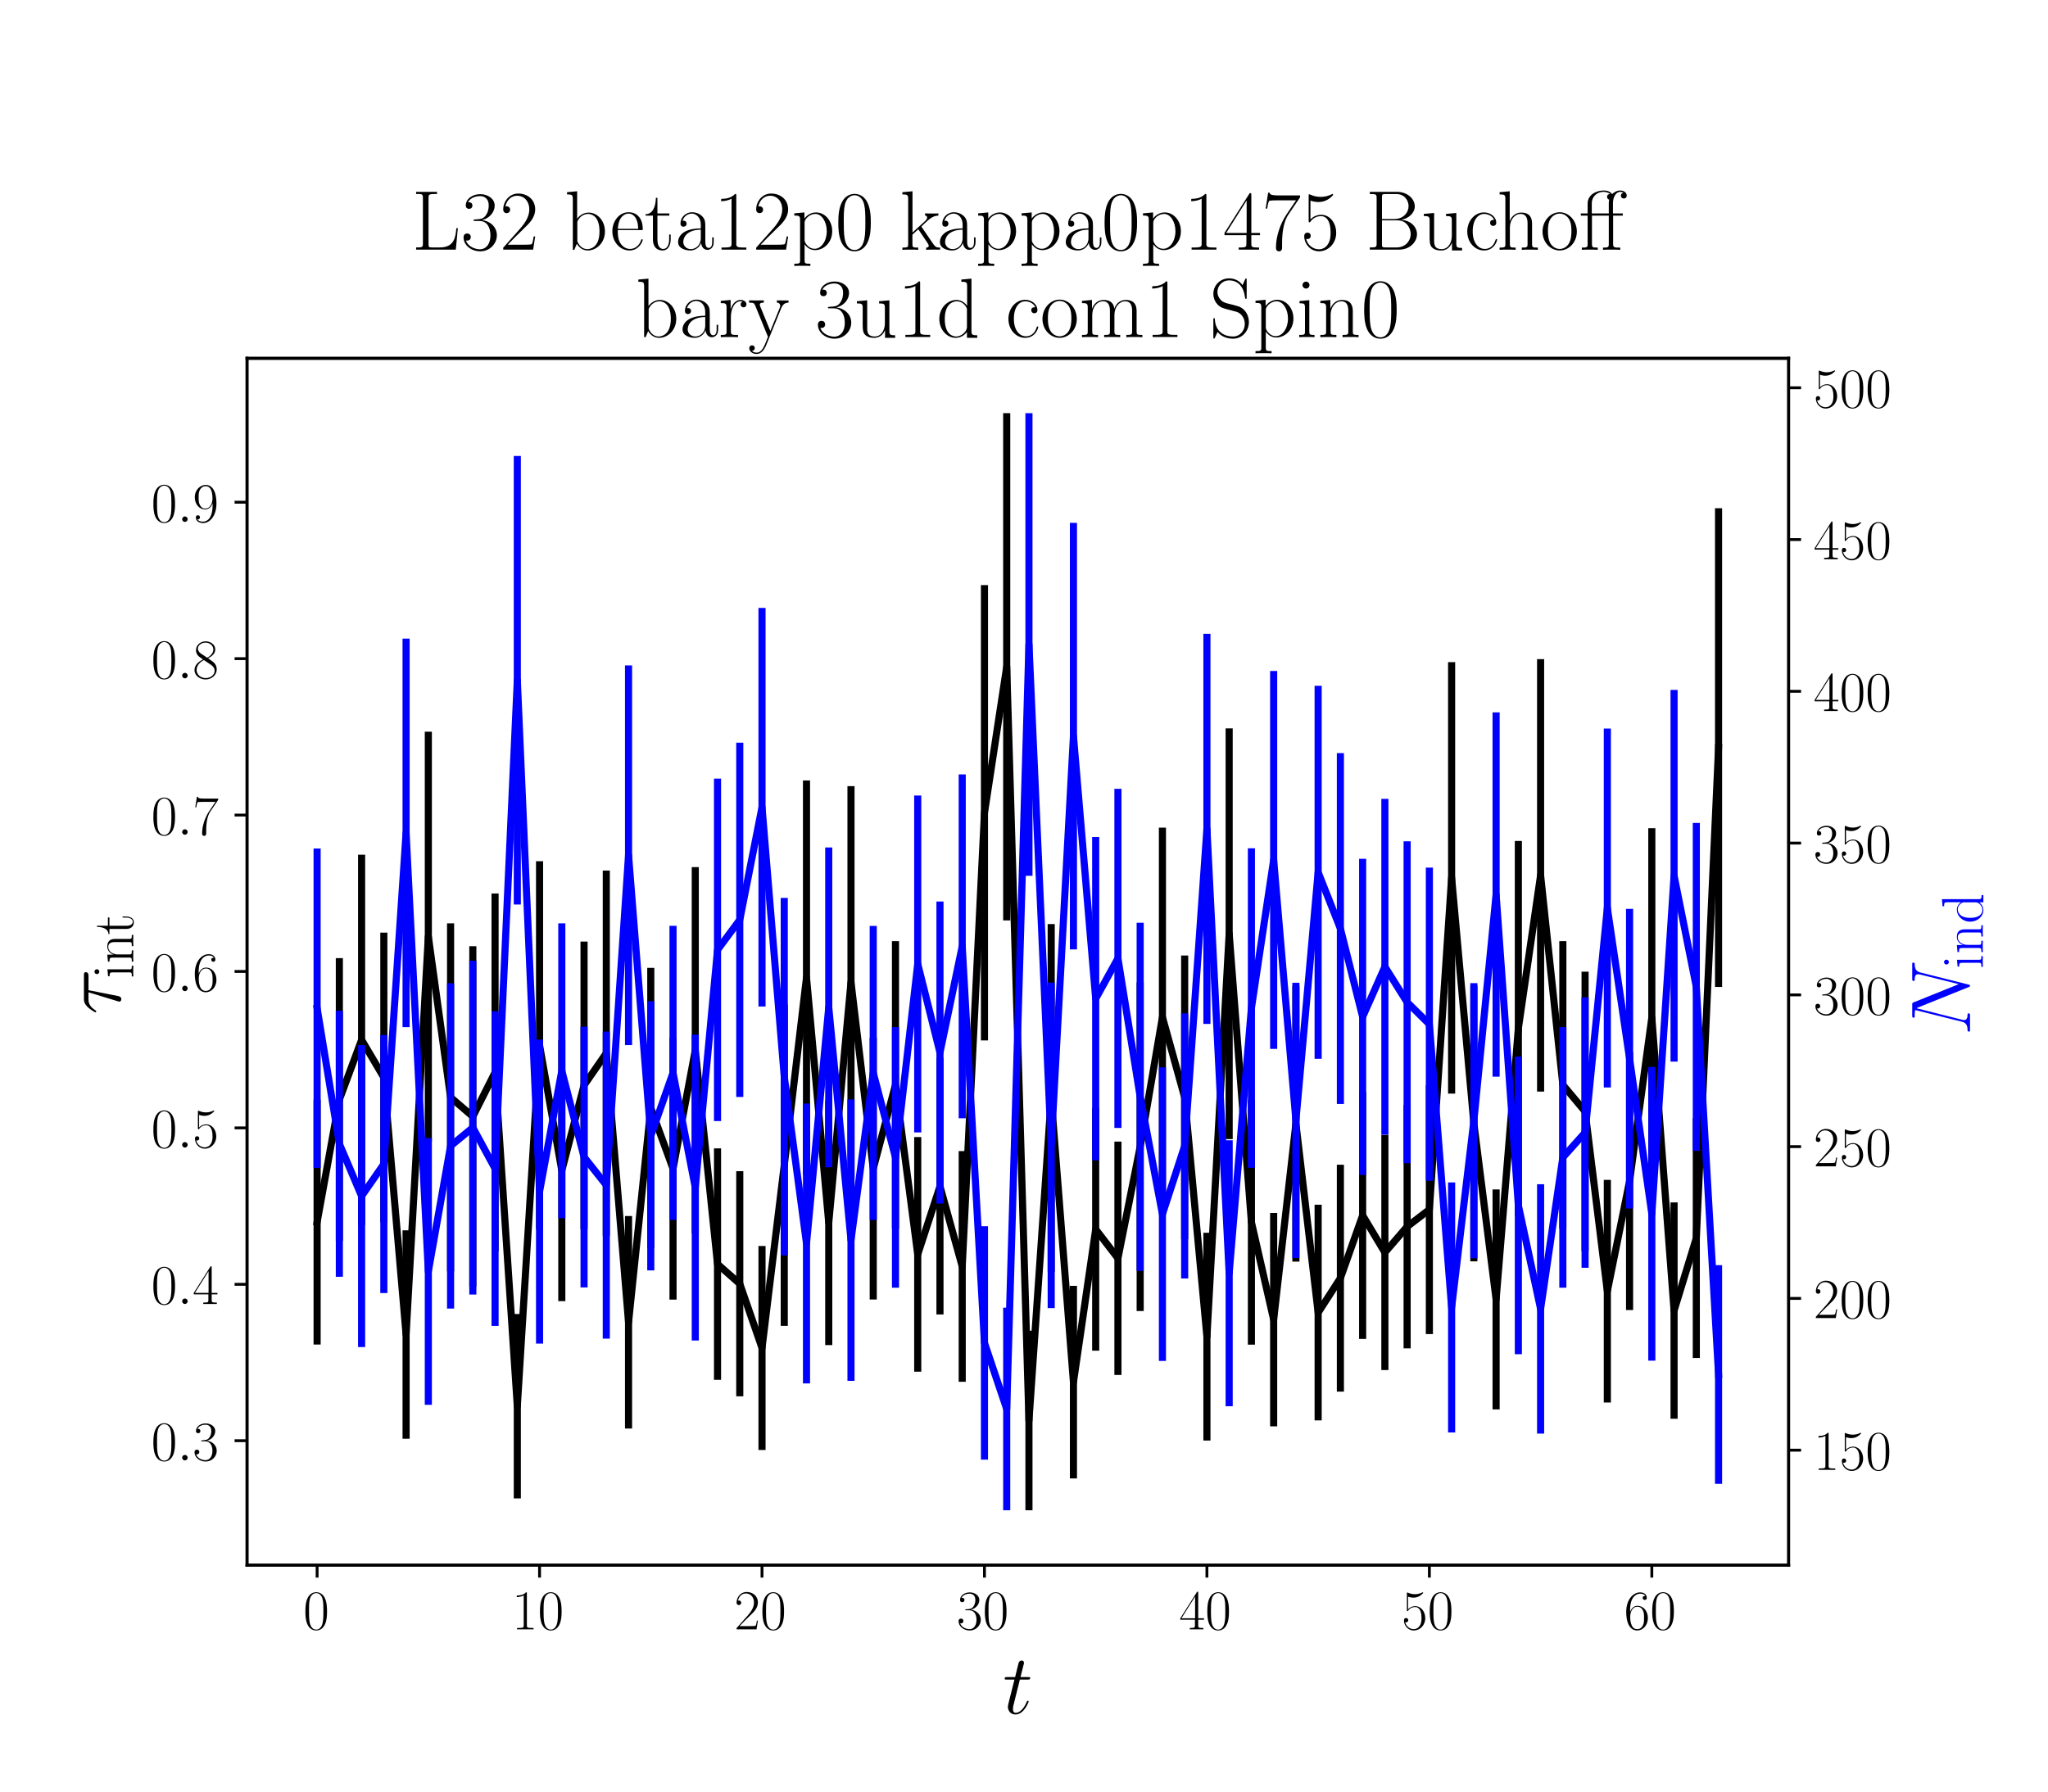 <?xml version="1.0" encoding="utf-8" standalone="no"?>
<!DOCTYPE svg PUBLIC "-//W3C//DTD SVG 1.1//EN"
  "http://www.w3.org/Graphics/SVG/1.1/DTD/svg11.dtd">
<!-- Created with matplotlib (https://matplotlib.org/) -->
<svg height="504pt" version="1.1" viewBox="0 0 576 504" width="576pt" xmlns="http://www.w3.org/2000/svg" xmlns:xlink="http://www.w3.org/1999/xlink">
 <defs>
  <style type="text/css">*{stroke-linecap:butt;stroke-linejoin:round;}</style>
 </defs>
 <g id="figure_1">
  <g id="patch_1">
   <path d="M 0 504 
L 576 504 
L 576 0 
L 0 0 
z
" style="fill:#ffffff;"/>
  </g>
  <g id="axes_1">
   <g id="patch_2">
    <path d="M 69.479 440.296 
L 503.053 440.296 
L 503.053 100.8 
L 69.479 100.8 
z
" style="fill:#ffffff;"/>
   </g>
   <g id="matplotlib.axis_1">
    <g id="xtick_1">
     <g id="line2d_1">
      <defs>
       <path d="M 0 0 
L 0 3.5 
" id="me1f18026e2" style="stroke:#000000;stroke-width:0.8;"/>
      </defs>
      <g>
       <use style="stroke:#000000;stroke-width:0.8;" x="89.187" xlink:href="#me1f18026e2" y="440.296"/>
      </g>
     </g>
     <g id="text_1">
      <!-- $\mathdefault{0}$ -->
      <g transform="translate(85.285 458.365)scale(0.16 -0.16)">
       <defs>
        <path d="M 42 31.641 
C 42 37.75 41.906 48.125 37.703 56.109 
C 34 63.109 28.094 65.594 22.906 65.594 
C 18.094 65.594 12 63.406 8.203 56.203 
C 4.203 48.719 3.797 39.438 3.797 31.641 
C 3.797 25.953 3.906 17.281 7 9.672 
C 11.297 -0.609 19 -2 22.906 -2 
C 27.5 -2 34.5 -0.109 38.594 9.375 
C 41.594 16.281 42 24.359 42 31.641 
z
M 22.906 -0.406 
C 16.5 -0.406 12.703 5.078 11.297 12.688 
C 10.203 18.562 10.203 27.156 10.203 32.75 
C 10.203 40.438 10.203 46.828 11.5 52.922 
C 13.406 61.391 19 64 22.906 64 
C 27 64 32.297 61.297 34.203 53.125 
C 35.5 47.438 35.594 40.734 35.594 32.75 
C 35.594 26.25 35.594 18.266 34.406 12.375 
C 32.297 1.484 26.406 -0.406 22.906 -0.406 
z
" id="CMR17-48"/>
       </defs>
       <use transform="scale(0.996)" xlink:href="#CMR17-48"/>
      </g>
     </g>
    </g>
    <g id="xtick_2">
     <g id="line2d_2">
      <g>
       <use style="stroke:#000000;stroke-width:0.8;" x="151.751" xlink:href="#me1f18026e2" y="440.296"/>
      </g>
     </g>
     <g id="text_2">
      <!-- $\mathdefault{10}$ -->
      <g transform="translate(143.947 458.365)scale(0.16 -0.16)">
       <defs>
        <path d="M 26.594 63.406 
C 26.594 65.5 26.5 65.5 25.094 65.5 
C 21.203 61.188 15.297 59.797 9.703 59.797 
C 9.406 59.797 8.906 59.797 8.797 59.5 
C 8.703 59.297 8.703 59.094 8.703 57 
C 11.797 57 17 57.594 21 59.984 
L 21 7.203 
C 21 3.688 20.797 2.5 12.203 2.5 
L 9.203 2.5 
L 9.203 0 
C 14 0 19 0 23.797 0 
C 28.594 0 33.594 0 38.406 0 
L 38.406 2.5 
L 35.406 2.5 
C 26.797 2.5 26.594 3.594 26.594 7.156 
z
" id="CMR17-49"/>
       </defs>
       <use transform="scale(0.996)" xlink:href="#CMR17-49"/>
       <use transform="translate(45.69 0)scale(0.996)" xlink:href="#CMR17-48"/>
      </g>
     </g>
    </g>
    <g id="xtick_3">
     <g id="line2d_3">
      <g>
       <use style="stroke:#000000;stroke-width:0.8;" x="214.316" xlink:href="#me1f18026e2" y="440.296"/>
      </g>
     </g>
     <g id="text_3">
      <!-- $\mathdefault{20}$ -->
      <g transform="translate(206.512 458.365)scale(0.16 -0.16)">
       <defs>
        <path d="M 41.703 15.453 
L 39.906 15.453 
C 38.906 8.375 38.094 7.172 37.703 6.562 
C 37.203 5.766 30 5.766 28.594 5.766 
L 9.406 5.766 
C 13 9.672 20 16.75 28.5 24.953 
C 34.594 30.734 41.703 37.531 41.703 47.422 
C 41.703 59.219 32.297 66 21.797 66 
C 10.797 66 4.094 56.312 4.094 47.344 
C 4.094 43.438 7 42.938 8.203 42.938 
C 9.203 42.938 12.203 43.547 12.203 47.031 
C 12.203 50.109 9.594 51 8.203 51 
C 7.594 51 7 50.906 6.594 50.703 
C 8.5 59.219 14.297 63.406 20.406 63.406 
C 29.094 63.406 34.797 56.516 34.797 47.422 
C 34.797 38.734 29.703 31.25 24 24.75 
L 4.094 2.281 
L 4.094 0 
L 39.297 0 
z
" id="CMR17-50"/>
       </defs>
       <use transform="scale(0.996)" xlink:href="#CMR17-50"/>
       <use transform="translate(45.69 0)scale(0.996)" xlink:href="#CMR17-48"/>
      </g>
     </g>
    </g>
    <g id="xtick_4">
     <g id="line2d_4">
      <g>
       <use style="stroke:#000000;stroke-width:0.8;" x="276.881" xlink:href="#me1f18026e2" y="440.296"/>
      </g>
     </g>
     <g id="text_4">
      <!-- $\mathdefault{30}$ -->
      <g transform="translate(269.077 458.365)scale(0.16 -0.16)">
       <defs>
        <path d="M 22.094 33.703 
C 31 33.703 34.906 25.969 34.906 17.031 
C 34.906 5 28.5 0.391 22.703 0.391 
C 17.406 0.391 8.797 3.031 6.094 10.828 
C 6.594 10.625 7.094 10.625 7.594 10.625 
C 10 10.625 11.797 12.219 11.797 14.812 
C 11.797 17.703 9.594 19 7.594 19 
C 5.906 19 3.297 18.203 3.297 14.469 
C 3.297 5.234 12.297 -2 22.906 -2 
C 34 -2 42.5 6.719 42.5 16.953 
C 42.5 26.672 34.5 33.703 25 34.797 
C 32.594 36.375 39.906 43.062 39.906 52.016 
C 39.906 59.688 32 65.297 23 65.297 
C 13.906 65.297 5.906 59.828 5.906 52.016 
C 5.906 48.594 8.5 48 9.797 48 
C 11.906 48 13.703 49.297 13.703 51.891 
C 13.703 54.469 11.906 55.766 9.797 55.766 
C 9.406 55.766 8.906 55.766 8.5 55.578 
C 11.406 61.859 19.297 63 22.797 63 
C 26.297 63 32.906 61.328 32.906 51.875 
C 32.906 49.109 32.5 44.188 29.094 39.844 
C 26.094 36 22.703 36 19.406 35.688 
C 18.906 35.688 16.594 35.453 16.203 35.453 
C 15.5 35.359 15.094 35.266 15.094 34.5 
C 15.094 33.797 15.203 33.703 17.203 33.703 
z
" id="CMR17-51"/>
       </defs>
       <use transform="scale(0.996)" xlink:href="#CMR17-51"/>
       <use transform="translate(45.69 0)scale(0.996)" xlink:href="#CMR17-48"/>
      </g>
     </g>
    </g>
    <g id="xtick_5">
     <g id="line2d_5">
      <g>
       <use style="stroke:#000000;stroke-width:0.8;" x="339.446" xlink:href="#me1f18026e2" y="440.296"/>
      </g>
     </g>
     <g id="text_5">
      <!-- $\mathdefault{40}$ -->
      <g transform="translate(331.642 458.365)scale(0.16 -0.16)">
       <defs>
        <path d="M 33.594 64.406 
C 33.594 66.5 33.5 66.5 31.703 66.5 
L 2 19.594 
L 2 17 
L 27.797 17 
L 27.797 7.141 
C 27.797 3.5 27.594 2.5 20.594 2.5 
L 18.703 2.5 
L 18.703 0 
C 21.906 0 27.297 0 30.703 0 
C 34.094 0 39.5 0 42.703 0 
L 42.703 2.5 
L 40.797 2.5 
C 33.797 2.5 33.594 3.5 33.594 7.141 
L 33.594 17 
L 43.797 17 
L 43.797 19.594 
L 33.594 19.594 
z
M 28.094 57.859 
L 28.094 19.594 
L 4 19.594 
z
" id="CMR17-52"/>
       </defs>
       <use transform="scale(0.996)" xlink:href="#CMR17-52"/>
       <use transform="translate(45.69 0)scale(0.996)" xlink:href="#CMR17-48"/>
      </g>
     </g>
    </g>
    <g id="xtick_6">
     <g id="line2d_6">
      <g>
       <use style="stroke:#000000;stroke-width:0.8;" x="402.011" xlink:href="#me1f18026e2" y="440.296"/>
      </g>
     </g>
     <g id="text_6">
      <!-- $\mathdefault{50}$ -->
      <g transform="translate(394.207 458.365)scale(0.16 -0.16)">
       <defs>
        <path d="M 11.406 57.688 
C 12.406 57.281 16.5 56 20.703 56 
C 30 56 35.094 61.109 38 64.062 
C 38 64.953 38 65.5 37.406 65.5 
C 37.297 65.5 37.094 65.5 36.297 65.047 
C 32.797 63.406 28.703 62.078 23.703 62.078 
C 20.703 62.078 16.203 62.484 11.297 64.672 
C 10.203 65.172 10 65.172 9.906 65.172 
C 9.406 65.172 9.297 65.062 9.297 63.078 
L 9.297 34.422 
C 9.297 32.641 9.297 32.141 10.297 32.141 
C 10.797 32.141 11 32.344 11.5 33.031 
C 14.703 37.516 19.094 39.406 24.094 39.406 
C 27.594 39.406 35.094 37.219 35.094 20.141 
C 35.094 16.953 35.094 11.172 32.094 6.578 
C 29.594 2.484 25.703 0.391 21.406 0.391 
C 14.797 0.391 8.094 5 6.297 12.719 
C 6.703 12.609 7.5 12.422 7.906 12.422 
C 9.203 12.422 11.703 13.125 11.703 16.219 
C 11.703 18.906 9.797 20 7.906 20 
C 5.594 20 4.094 18.594 4.094 15.797 
C 4.094 7.094 11 -2 21.594 -2 
C 31.906 -2 41.703 6.875 41.703 19.75 
C 41.703 31.719 33.906 41 24.203 41 
C 19.094 41 14.797 39.109 11.406 35.531 
z
" id="CMR17-53"/>
       </defs>
       <use transform="scale(0.996)" xlink:href="#CMR17-53"/>
       <use transform="translate(45.69 0)scale(0.996)" xlink:href="#CMR17-48"/>
      </g>
     </g>
    </g>
    <g id="xtick_7">
     <g id="line2d_7">
      <g>
       <use style="stroke:#000000;stroke-width:0.8;" x="464.576" xlink:href="#me1f18026e2" y="440.296"/>
      </g>
     </g>
     <g id="text_7">
      <!-- $\mathdefault{60}$ -->
      <g transform="translate(456.772 458.365)scale(0.16 -0.16)">
       <defs>
        <path d="M 10.594 34 
C 10.594 57.656 21.797 63 28.297 63 
C 30.406 63 35.5 62.641 37.5 59 
C 35.906 59 32.906 59 32.906 55.516 
C 32.906 52.828 35.094 51.922 36.5 51.922 
C 37.406 51.922 40.094 52.312 40.094 55.625 
C 40.094 61.781 35.094 65.297 28.203 65.297 
C 16.297 65.297 3.797 52.969 3.797 31 
C 3.797 3.953 15.094 -2 23.094 -2 
C 32.797 -2 42 6.672 42 20.047 
C 42 32.516 33.906 41.594 23.703 41.594 
C 17.594 41.594 13.094 37.609 10.594 30.625 
z
M 23.094 0.391 
C 10.797 0.391 10.797 18.75 10.797 22.438 
C 10.797 29.625 14.203 40 23.5 40 
C 25.203 40 30.094 40 33.406 33.125 
C 35.203 29.219 35.203 25.141 35.203 20.141 
C 35.203 14.75 35.203 10.781 33.094 6.781 
C 30.906 2.672 27.703 0.391 23.094 0.391 
z
" id="CMR17-54"/>
       </defs>
       <use transform="scale(0.996)" xlink:href="#CMR17-54"/>
       <use transform="translate(45.69 0)scale(0.996)" xlink:href="#CMR17-48"/>
      </g>
     </g>
    </g>
    <g id="text_8">
     <!-- $t$ -->
     <g transform="translate(282.039 482.069)scale(0.24 -0.24)">
      <defs>
       <path d="M 20.094 40.094 
L 29.297 40.094 
C 31.203 40.094 32.203 40.094 32.203 41.891 
C 32.203 43 31.594 43 29.594 43 
L 20.797 43 
L 24.5 57.688 
C 24.906 59.078 24.906 59.281 24.906 60 
C 24.906 61.609 23.594 62.5 22.297 62.5 
C 21.5 62.5 19.203 62.203 18.406 58.984 
L 14.5 43 
L 5.094 43 
C 3.094 43 2.203 43 2.203 41.094 
C 2.203 40.094 2.906 40.094 4.797 40.094 
L 13.703 40.094 
L 7.094 13.766 
C 6.297 10.281 6 9.281 6 7.984 
C 6 3.297 9.297 -1 14.906 -1 
C 25 -1 30.406 13.562 30.406 14.25 
C 30.406 14.859 30 15.156 29.406 15.156 
C 29.203 15.156 28.797 15.156 28.594 14.75 
C 28.5 14.656 28.406 14.547 27.703 12.953 
C 25.594 7.984 21 1 15.203 1 
C 12.203 1 12 3.5 12 5.688 
C 12 5.781 12 7.688 12.297 8.875 
z
" id="CMMI12-116"/>
      </defs>
      <use transform="scale(0.996)" xlink:href="#CMMI12-116"/>
     </g>
    </g>
   </g>
   <g id="matplotlib.axis_2">
    <g id="ytick_1">
     <g id="line2d_8">
      <defs>
       <path d="M 0 0 
L -3.5 0 
" id="m2c7790c377" style="stroke:#000000;stroke-width:0.8;"/>
      </defs>
      <g>
       <use style="stroke:#000000;stroke-width:0.8;" x="69.479" xlink:href="#m2c7790c377" y="405.295"/>
      </g>
     </g>
     <g id="text_9">
      <!-- $\mathdefault{0.3}$ -->
      <g transform="translate(42.535 410.83)scale(0.16 -0.16)">
       <defs>
        <path d="M 18.406 4.797 
C 18.406 7.688 16 9.672 13.594 9.672 
C 10.703 9.672 8.703 7.281 8.703 4.891 
C 8.703 2 11.094 0 13.5 0 
C 16.406 0 18.406 2.391 18.406 4.797 
z
" id="CMMI12-58"/>
       </defs>
       <use transform="scale(0.996)" xlink:href="#CMR17-48"/>
       <use transform="translate(45.69 0)scale(0.996)" xlink:href="#CMMI12-58"/>
       <use transform="translate(72.788 0)scale(0.996)" xlink:href="#CMR17-51"/>
      </g>
     </g>
    </g>
    <g id="ytick_2">
     <g id="line2d_9">
      <g>
       <use style="stroke:#000000;stroke-width:0.8;" x="69.479" xlink:href="#m2c7790c377" y="361.294"/>
      </g>
     </g>
     <g id="text_10">
      <!-- $\mathdefault{0.4}$ -->
      <g transform="translate(42.535 366.828)scale(0.16 -0.16)">
       <use transform="scale(0.996)" xlink:href="#CMR17-48"/>
       <use transform="translate(45.69 0)scale(0.996)" xlink:href="#CMMI12-58"/>
       <use transform="translate(72.788 0)scale(0.996)" xlink:href="#CMR17-52"/>
      </g>
     </g>
    </g>
    <g id="ytick_3">
     <g id="line2d_10">
      <g>
       <use style="stroke:#000000;stroke-width:0.8;" x="69.479" xlink:href="#m2c7790c377" y="317.292"/>
      </g>
     </g>
     <g id="text_11">
      <!-- $\mathdefault{0.5}$ -->
      <g transform="translate(42.535 322.827)scale(0.16 -0.16)">
       <use transform="scale(0.996)" xlink:href="#CMR17-48"/>
       <use transform="translate(45.69 0)scale(0.996)" xlink:href="#CMMI12-58"/>
       <use transform="translate(72.788 0)scale(0.996)" xlink:href="#CMR17-53"/>
      </g>
     </g>
    </g>
    <g id="ytick_4">
     <g id="line2d_11">
      <g>
       <use style="stroke:#000000;stroke-width:0.8;" x="69.479" xlink:href="#m2c7790c377" y="273.29"/>
      </g>
     </g>
     <g id="text_12">
      <!-- $\mathdefault{0.6}$ -->
      <g transform="translate(42.535 278.825)scale(0.16 -0.16)">
       <use transform="scale(0.996)" xlink:href="#CMR17-48"/>
       <use transform="translate(45.69 0)scale(0.996)" xlink:href="#CMMI12-58"/>
       <use transform="translate(72.788 0)scale(0.996)" xlink:href="#CMR17-54"/>
      </g>
     </g>
    </g>
    <g id="ytick_5">
     <g id="line2d_12">
      <g>
       <use style="stroke:#000000;stroke-width:0.8;" x="69.479" xlink:href="#m2c7790c377" y="229.288"/>
      </g>
     </g>
     <g id="text_13">
      <!-- $\mathdefault{0.7}$ -->
      <g transform="translate(42.535 234.823)scale(0.16 -0.16)">
       <defs>
        <path d="M 45.094 61.578 
L 45.094 63.766 
L 21.594 63.766 
C 9.906 63.766 9.703 65.078 9.297 67 
L 7.5 67 
L 4.594 48.344 
L 6.406 48.344 
C 6.703 50.234 7.406 55.312 8.594 57.203 
C 9.203 58 16.594 58 18.297 58 
L 40.297 58 
L 29.203 41.578 
C 21.797 30.531 16.703 15.609 16.703 2.578 
C 16.703 1.391 16.703 -2 20.297 -2 
C 23.906 -2 23.906 1.391 23.906 2.672 
L 23.906 7.266 
C 23.906 23.562 26.703 34.312 31.297 41.188 
z
" id="CMR17-55"/>
       </defs>
       <use transform="scale(0.996)" xlink:href="#CMR17-48"/>
       <use transform="translate(45.69 0)scale(0.996)" xlink:href="#CMMI12-58"/>
       <use transform="translate(72.788 0)scale(0.996)" xlink:href="#CMR17-55"/>
      </g>
     </g>
    </g>
    <g id="ytick_6">
     <g id="line2d_13">
      <g>
       <use style="stroke:#000000;stroke-width:0.8;" x="69.479" xlink:href="#m2c7790c377" y="185.286"/>
      </g>
     </g>
     <g id="text_14">
      <!-- $\mathdefault{0.8}$ -->
      <g transform="translate(42.535 190.821)scale(0.16 -0.16)">
       <defs>
        <path d="M 27.203 35.375 
C 33.5 38.547 39.906 43.328 39.906 50.984 
C 39.906 60.016 31.094 65.297 23 65.297 
C 13.906 65.297 5.906 58.734 5.906 49.688 
C 5.906 47.203 6.5 42.922 10.406 39.141 
C 11.406 38.156 15.594 35.172 18.297 33.281 
C 13.797 30.984 3.297 25.531 3.297 14.594 
C 3.297 4.359 13.094 -2 22.797 -2 
C 33.5 -2 42.5 5.656 42.5 15.781 
C 42.5 24.844 36.406 29.016 32.406 31.703 
z
M 14.094 44.094 
C 13.297 44.594 9.297 47.672 9.297 52.359 
C 9.297 58.422 15.594 63 22.797 63 
C 30.703 63 36.5 57.438 36.5 50.969 
C 36.5 41.703 26.094 36.422 25.594 36.422 
C 25.5 36.422 25.406 36.422 24.594 37.031 
z
M 32.5 23.734 
C 34 22.641 38.797 19.375 38.797 13.297 
C 38.797 5.953 31.406 0.391 23 0.391 
C 13.906 0.391 7 6.844 7 14.688 
C 7 22.547 13.094 29.094 20 32.188 
z
" id="CMR17-56"/>
       </defs>
       <use transform="scale(0.996)" xlink:href="#CMR17-48"/>
       <use transform="translate(45.69 0)scale(0.996)" xlink:href="#CMMI12-58"/>
       <use transform="translate(72.788 0)scale(0.996)" xlink:href="#CMR17-56"/>
      </g>
     </g>
    </g>
    <g id="ytick_7">
     <g id="line2d_14">
      <g>
       <use style="stroke:#000000;stroke-width:0.8;" x="69.479" xlink:href="#m2c7790c377" y="141.284"/>
      </g>
     </g>
     <g id="text_15">
      <!-- $\mathdefault{0.9}$ -->
      <g transform="translate(42.535 146.819)scale(0.16 -0.16)">
       <defs>
        <path d="M 35.203 29.125 
C 35.203 7.25 26.094 0.484 18.594 0.484 
C 16.297 0.484 10.703 0.484 8.406 4.594 
C 11 4.188 12.906 5.578 12.906 8.094 
C 12.906 10.812 10.703 11.703 9.297 11.703 
C 8.406 11.703 5.703 11.297 5.703 7.906 
C 5.703 1.109 11.594 -2 18.797 -2 
C 30.297 -2 42 10.531 42 32.391 
C 42 59.641 30.797 65.297 23.203 65.297 
C 13.297 65.297 3.797 56.688 3.797 43.406 
C 3.797 31.109 11.906 22 22.094 22 
C 30.5 22 34.203 29.734 35.203 33 
z
M 22.297 23.594 
C 19.594 23.594 15.797 24.094 12.703 30.031 
C 10.594 33.891 10.594 38.453 10.594 43.297 
C 10.594 49.156 10.594 53.203 13.406 57.562 
C 14.797 59.641 17.406 63 23.203 63 
C 35 63 35 45.078 35 41.125 
C 35 34.094 31.797 23.594 22.297 23.594 
z
" id="CMR17-57"/>
       </defs>
       <use transform="scale(0.996)" xlink:href="#CMR17-48"/>
       <use transform="translate(45.69 0)scale(0.996)" xlink:href="#CMMI12-58"/>
       <use transform="translate(72.788 0)scale(0.996)" xlink:href="#CMR17-57"/>
      </g>
     </g>
    </g>
    <g id="text_16">
     <!-- $\tau_{\rm int}$ -->
     <g transform="translate(33.884 285.419)rotate(-90)scale(0.24 -0.24)">
      <defs>
       <path d="M 28.703 37.625 
L 45.297 37.625 
C 46.594 37.625 49.906 37.625 49.906 40.812 
C 49.906 43 48 43 46.203 43 
L 18.703 43 
C 16.406 43 13 43 8.406 38.125 
C 5.797 35.234 2.594 29.953 2.594 29.359 
C 2.594 28.766 3.094 28.562 3.703 28.562 
C 4.406 28.562 4.5 28.859 5 29.453 
C 10.203 37.625 15.406 37.625 17.906 37.625 
L 26.203 37.625 
L 15.797 3.484 
C 15.297 1.984 15.297 1.781 15.297 1.484 
C 15.297 0.391 16 -1 18 -1 
C 21.094 -1 21.594 1.688 21.906 3.172 
z
" id="CMMI12-28"/>
       <path d="M 15.5 61.078 
C 15.5 63.266 13.703 65.156 11.406 65.156 
C 9.203 65.156 7.297 63.375 7.297 61.078 
C 7.297 58.891 9.094 57 11.406 57 
C 13.594 57 15.5 58.797 15.5 61.078 
z
M 3.797 42.281 
L 3.797 39.703 
C 9.406 39.703 10.203 39.094 10.203 34.328 
L 10.203 6.672 
C 10.203 2.875 9.797 2.391 3.406 2.391 
L 3.406 -0.203 
C 5.797 0 10.094 0 12.594 0 
C 15 0 19.094 0 21.406 -0.203 
L 21.406 2.391 
C 15.5 2.391 15.297 2.984 15.297 6.562 
L 15.297 43.375 
z
" id="CMR17-105"/>
       <path d="M 41.5 30.203 
C 41.5 35.297 40.5 43.594 28.703 43.594 
C 20.797 43.594 16.703 37.5 15.203 33.5 
L 15.094 33.5 
L 15.094 43.594 
L 3.297 42.5 
L 3.297 39.906 
C 9.203 39.906 10.094 39.297 10.094 34.5 
L 10.094 6.688 
C 10.094 2.875 9.703 2.391 3.297 2.391 
L 3.297 -0.203 
C 5.703 0 10.094 0 12.703 0 
C 15.297 0 19.797 0 22.203 -0.203 
L 22.203 2.391 
C 15.797 2.391 15.406 2.781 15.406 6.688 
L 15.406 25.906 
C 15.406 35.109 21 42 28 42 
C 35.406 42 36.203 35.406 36.203 30.594 
L 36.203 6.688 
C 36.203 2.875 35.797 2.391 29.406 2.391 
L 29.406 -0.203 
C 31.797 0 36.203 0 38.797 0 
C 41.406 0 45.906 0 48.297 -0.203 
L 48.297 2.391 
C 41.906 2.391 41.5 2.781 41.5 6.688 
z
" id="CMR17-110"/>
       <path d="M 15.094 40 
L 29.094 40 
L 29.094 42.578 
L 15.094 42.578 
L 15.094 61 
L 13.297 61 
C 13.094 50.703 9.594 41.688 1.094 41.688 
L 1.094 40 
L 9.797 40 
L 9.797 12.047 
C 9.797 10.156 9.797 -1 21.406 -1 
C 27.297 -1 30.703 4.781 30.703 12.141 
L 30.703 17.812 
L 28.906 17.812 
L 28.906 12.234 
C 28.906 5.375 26.203 0.797 22 0.797 
C 19.094 0.797 15.094 2.781 15.094 11.844 
z
" id="CMR17-116"/>
      </defs>
      <use transform="scale(0.996)" xlink:href="#CMMI12-28"/>
      <use transform="translate(42.364 -14.944)scale(0.697)" xlink:href="#CMR17-105"/>
      <use transform="translate(59.773 -14.944)scale(0.697)" xlink:href="#CMR17-110"/>
      <use transform="translate(93.578 -14.944)scale(0.697)" xlink:href="#CMR17-116"/>
     </g>
    </g>
   </g>
   <g id="LineCollection_1">
    <path clip-path="url(#p7c126fccd8)" d="M 89.187 378.238 
L 89.187 309.334 
" style="fill:none;stroke:#000000;stroke-width:2;"/>
    <path clip-path="url(#p7c126fccd8)" d="M 95.443 349.148 
L 95.443 269.537 
" style="fill:none;stroke:#000000;stroke-width:2;"/>
    <path clip-path="url(#p7c126fccd8)" d="M 101.7 344.624 
L 101.7 240.447 
" style="fill:none;stroke:#000000;stroke-width:2;"/>
    <path clip-path="url(#p7c126fccd8)" d="M 107.956 343.863 
L 107.956 262.37 
" style="fill:none;stroke:#000000;stroke-width:2;"/>
    <path clip-path="url(#p7c126fccd8)" d="M 114.213 404.739 
L 114.213 346.103 
" style="fill:none;stroke:#000000;stroke-width:2;"/>
    <path clip-path="url(#p7c126fccd8)" d="M 120.469 321.075 
L 120.469 205.836 
" style="fill:none;stroke:#000000;stroke-width:2;"/>
    <path clip-path="url(#p7c126fccd8)" d="M 126.725 357.656 
L 126.725 259.756 
" style="fill:none;stroke:#000000;stroke-width:2;"/>
    <path clip-path="url(#p7c126fccd8)" d="M 132.982 361.978 
L 132.982 266.184 
" style="fill:none;stroke:#000000;stroke-width:2;"/>
    <path clip-path="url(#p7c126fccd8)" d="M 139.238 351.997 
L 139.238 251.357 
" style="fill:none;stroke:#000000;stroke-width:2;"/>
    <path clip-path="url(#p7c126fccd8)" d="M 145.495 421.527 
L 145.495 369.646 
" style="fill:none;stroke:#000000;stroke-width:2;"/>
    <path clip-path="url(#p7c126fccd8)" d="M 151.751 345.863 
L 151.751 242.278 
" style="fill:none;stroke:#000000;stroke-width:2;"/>
    <path clip-path="url(#p7c126fccd8)" d="M 158.008 366.023 
L 158.008 292.551 
" style="fill:none;stroke:#000000;stroke-width:2;"/>
    <path clip-path="url(#p7c126fccd8)" d="M 164.264 345.716 
L 164.264 264.88 
" style="fill:none;stroke:#000000;stroke-width:2;"/>
    <path clip-path="url(#p7c126fccd8)" d="M 170.521 347.638 
L 170.521 244.902 
" style="fill:none;stroke:#000000;stroke-width:2;"/>
    <path clip-path="url(#p7c126fccd8)" d="M 176.777 401.857 
L 176.777 342.08 
" style="fill:none;stroke:#000000;stroke-width:2;"/>
    <path clip-path="url(#p7c126fccd8)" d="M 183.034 351.158 
L 183.034 272.268 
" style="fill:none;stroke:#000000;stroke-width:2;"/>
    <path clip-path="url(#p7c126fccd8)" d="M 189.29 365.593 
L 189.29 291.962 
" style="fill:none;stroke:#000000;stroke-width:2;"/>
    <path clip-path="url(#p7c126fccd8)" d="M 195.547 346.983 
L 195.547 243.934 
" style="fill:none;stroke:#000000;stroke-width:2;"/>
    <path clip-path="url(#p7c126fccd8)" d="M 201.803 388.167 
L 201.803 323.053 
" style="fill:none;stroke:#000000;stroke-width:2;"/>
    <path clip-path="url(#p7c126fccd8)" d="M 208.06 392.8 
L 208.06 329.478 
" style="fill:none;stroke:#000000;stroke-width:2;"/>
    <path clip-path="url(#p7c126fccd8)" d="M 214.316 407.895 
L 214.316 350.513 
" style="fill:none;stroke:#000000;stroke-width:2;"/>
    <path clip-path="url(#p7c126fccd8)" d="M 220.573 372.988 
L 220.573 282.616 
" style="fill:none;stroke:#000000;stroke-width:2;"/>
    <path clip-path="url(#p7c126fccd8)" d="M 226.829 330.44 
L 226.829 219.557 
" style="fill:none;stroke:#000000;stroke-width:2;"/>
    <path clip-path="url(#p7c126fccd8)" d="M 233.086 378.396 
L 233.086 309.552 
" style="fill:none;stroke:#000000;stroke-width:2;"/>
    <path clip-path="url(#p7c126fccd8)" d="M 239.342 331.522 
L 239.342 221.146 
" style="fill:none;stroke:#000000;stroke-width:2;"/>
    <path clip-path="url(#p7c126fccd8)" d="M 245.599 365.575 
L 245.599 291.938 
" style="fill:none;stroke:#000000;stroke-width:2;"/>
    <path clip-path="url(#p7c126fccd8)" d="M 251.855 345.629 
L 251.855 264.762 
" style="fill:none;stroke:#000000;stroke-width:2;"/>
    <path clip-path="url(#p7c126fccd8)" d="M 258.112 385.875 
L 258.112 319.879 
" style="fill:none;stroke:#000000;stroke-width:2;"/>
    <path clip-path="url(#p7c126fccd8)" d="M 264.368 369.774 
L 264.368 297.693 
" style="fill:none;stroke:#000000;stroke-width:2;"/>
    <path clip-path="url(#p7c126fccd8)" d="M 270.625 388.722 
L 270.625 323.822 
" style="fill:none;stroke:#000000;stroke-width:2;"/>
    <path clip-path="url(#p7c126fccd8)" d="M 276.881 292.691 
L 276.881 164.603 
" style="fill:none;stroke:#000000;stroke-width:2;"/>
    <path clip-path="url(#p7c126fccd8)" d="M 283.138 258.923 
L 283.138 116.232 
" style="fill:none;stroke:#000000;stroke-width:2;"/>
    <path clip-path="url(#p7c126fccd8)" d="M 289.394 424.864 
L 289.394 374.349 
" style="fill:none;stroke:#000000;stroke-width:2;"/>
    <path clip-path="url(#p7c126fccd8)" d="M 295.651 357.791 
L 295.651 259.956 
" style="fill:none;stroke:#000000;stroke-width:2;"/>
    <path clip-path="url(#p7c126fccd8)" d="M 301.907 415.899 
L 301.907 361.732 
" style="fill:none;stroke:#000000;stroke-width:2;"/>
    <path clip-path="url(#p7c126fccd8)" d="M 308.163 379.954 
L 308.163 311.7 
" style="fill:none;stroke:#000000;stroke-width:2;"/>
    <path clip-path="url(#p7c126fccd8)" d="M 314.42 386.795 
L 314.42 321.153 
" style="fill:none;stroke:#000000;stroke-width:2;"/>
    <path clip-path="url(#p7c126fccd8)" d="M 320.676 368.807 
L 320.676 276.366 
" style="fill:none;stroke:#000000;stroke-width:2;"/>
    <path clip-path="url(#p7c126fccd8)" d="M 326.933 339.46 
L 326.933 232.826 
" style="fill:none;stroke:#000000;stroke-width:2;"/>
    <path clip-path="url(#p7c126fccd8)" d="M 333.189 348.609 
L 333.189 268.806 
" style="fill:none;stroke:#000000;stroke-width:2;"/>
    <path clip-path="url(#p7c126fccd8)" d="M 339.446 405.241 
L 339.446 346.804 
" style="fill:none;stroke:#000000;stroke-width:2;"/>
    <path clip-path="url(#p7c126fccd8)" d="M 345.702 320.435 
L 345.702 204.901 
" style="fill:none;stroke:#000000;stroke-width:2;"/>
    <path clip-path="url(#p7c126fccd8)" d="M 351.959 378.27 
L 351.959 309.379 
" style="fill:none;stroke:#000000;stroke-width:2;"/>
    <path clip-path="url(#p7c126fccd8)" d="M 358.215 401.242 
L 358.215 341.222 
" style="fill:none;stroke:#000000;stroke-width:2;"/>
    <path clip-path="url(#p7c126fccd8)" d="M 364.472 354.905 
L 364.472 277.366 
" style="fill:none;stroke:#000000;stroke-width:2;"/>
    <path clip-path="url(#p7c126fccd8)" d="M 370.728 399.58 
L 370.728 338.906 
" style="fill:none;stroke:#000000;stroke-width:2;"/>
    <path clip-path="url(#p7c126fccd8)" d="M 376.985 391.485 
L 376.985 327.652 
" style="fill:none;stroke:#000000;stroke-width:2;"/>
    <path clip-path="url(#p7c126fccd8)" d="M 383.241 376.654 
L 383.241 307.152 
" style="fill:none;stroke:#000000;stroke-width:2;"/>
    <path clip-path="url(#p7c126fccd8)" d="M 389.498 385.416 
L 389.498 319.244 
" style="fill:none;stroke:#000000;stroke-width:2;"/>
    <path clip-path="url(#p7c126fccd8)" d="M 395.754 379.32 
L 395.754 310.825 
" style="fill:none;stroke:#000000;stroke-width:2;"/>
    <path clip-path="url(#p7c126fccd8)" d="M 402.011 375.284 
L 402.011 305.266 
" style="fill:none;stroke:#000000;stroke-width:2;"/>
    <path clip-path="url(#p7c126fccd8)" d="M 408.267 307.65 
L 408.267 186.269 
" style="fill:none;stroke:#000000;stroke-width:2;"/>
    <path clip-path="url(#p7c126fccd8)" d="M 414.524 354.836 
L 414.524 277.272 
" style="fill:none;stroke:#000000;stroke-width:2;"/>
    <path clip-path="url(#p7c126fccd8)" d="M 420.78 396.491 
L 420.78 334.606 
" style="fill:none;stroke:#000000;stroke-width:2;"/>
    <path clip-path="url(#p7c126fccd8)" d="M 427.037 341.999 
L 427.037 236.571 
" style="fill:none;stroke:#000000;stroke-width:2;"/>
    <path clip-path="url(#p7c126fccd8)" d="M 433.293 307.072 
L 433.293 185.428 
" style="fill:none;stroke:#000000;stroke-width:2;"/>
    <path clip-path="url(#p7c126fccd8)" d="M 439.55 345.63 
L 439.55 264.764 
" style="fill:none;stroke:#000000;stroke-width:2;"/>
    <path clip-path="url(#p7c126fccd8)" d="M 445.806 351.952 
L 445.806 273.347 
" style="fill:none;stroke:#000000;stroke-width:2;"/>
    <path clip-path="url(#p7c126fccd8)" d="M 452.063 394.55 
L 452.063 331.908 
" style="fill:none;stroke:#000000;stroke-width:2;"/>
    <path clip-path="url(#p7c126fccd8)" d="M 458.319 368.53 
L 458.319 295.987 
" style="fill:none;stroke:#000000;stroke-width:2;"/>
    <path clip-path="url(#p7c126fccd8)" d="M 464.576 339.566 
L 464.576 232.982 
" style="fill:none;stroke:#000000;stroke-width:2;"/>
    <path clip-path="url(#p7c126fccd8)" d="M 470.832 399.11 
L 470.832 338.252 
" style="fill:none;stroke:#000000;stroke-width:2;"/>
    <path clip-path="url(#p7c126fccd8)" d="M 477.088 382.02 
L 477.088 314.551 
" style="fill:none;stroke:#000000;stroke-width:2;"/>
    <path clip-path="url(#p7c126fccd8)" d="M 483.345 277.649 
L 483.345 142.963 
" style="fill:none;stroke:#000000;stroke-width:2;"/>
   </g>
   <g id="line2d_15">
    <path clip-path="url(#p7c126fccd8)" d="M 89.187 343.786 
L 95.443 309.342 
L 101.7 292.536 
L 107.956 303.116 
L 114.213 375.421 
L 120.469 263.456 
L 126.725 308.706 
L 132.982 314.081 
L 139.238 301.677 
L 145.495 395.587 
L 151.751 294.07 
L 158.008 329.287 
L 164.264 305.298 
L 170.521 296.27 
L 176.777 371.969 
L 183.034 311.713 
L 189.29 328.777 
L 195.547 295.458 
L 201.803 355.61 
L 208.06 361.139 
L 214.316 379.204 
L 220.573 327.802 
L 226.829 274.998 
L 233.086 343.974 
L 239.342 276.334 
L 245.599 328.756 
L 251.855 305.196 
L 258.112 352.877 
L 264.368 333.734 
L 270.625 356.272 
L 276.881 228.647 
L 283.138 187.577 
L 289.394 399.607 
L 295.651 308.874 
L 301.907 388.815 
L 308.163 345.827 
L 314.42 353.974 
L 320.676 322.587 
L 326.933 286.143 
L 333.189 308.707 
L 339.446 376.023 
L 345.702 262.668 
L 351.959 343.825 
L 358.215 371.232 
L 364.472 316.136 
L 370.728 369.243 
L 376.985 359.568 
L 383.241 341.903 
L 389.498 352.33 
L 395.754 345.072 
L 402.011 340.275 
L 408.267 246.96 
L 414.524 316.054 
L 420.78 365.549 
L 427.037 289.285 
L 433.293 246.25 
L 439.55 305.197 
L 445.806 312.65 
L 452.063 363.229 
L 458.319 332.258 
L 464.576 286.274 
L 470.832 368.681 
L 477.088 348.285 
L 483.345 210.306 
" style="fill:none;stroke:#000000;stroke-linecap:square;stroke-width:2;"/>
   </g>
   <g id="patch_3">
    <path d="M 69.479 440.296 
L 69.479 100.8 
" style="fill:none;stroke:#000000;stroke-linecap:square;stroke-linejoin:miter;stroke-width:0.8;"/>
   </g>
   <g id="patch_4">
    <path d="M 503.053 440.296 
L 503.053 100.8 
" style="fill:none;stroke:#000000;stroke-linecap:square;stroke-linejoin:miter;stroke-width:0.8;"/>
   </g>
   <g id="patch_5">
    <path d="M 69.479 440.296 
L 503.053 440.296 
" style="fill:none;stroke:#000000;stroke-linecap:square;stroke-linejoin:miter;stroke-width:0.8;"/>
   </g>
   <g id="patch_6">
    <path d="M 69.479 100.8 
L 503.053 100.8 
" style="fill:none;stroke:#000000;stroke-linecap:square;stroke-linejoin:miter;stroke-width:0.8;"/>
   </g>
  </g>
  <g id="axes_2">
   <g id="matplotlib.axis_3">
    <g id="ytick_8">
     <g id="line2d_16">
      <defs>
       <path d="M 0 0 
L 3.5 0 
" id="m895bc381de" style="stroke:#000000;stroke-width:0.8;"/>
      </defs>
      <g>
       <use style="stroke:#000000;stroke-width:0.8;" x="503.053" xlink:href="#m895bc381de" y="407.954"/>
      </g>
     </g>
     <g id="text_17">
      <!-- $\mathdefault{150}$ -->
      <g transform="translate(510.053 413.489)scale(0.16 -0.16)">
       <use transform="scale(0.996)" xlink:href="#CMR17-49"/>
       <use transform="translate(45.69 0)scale(0.996)" xlink:href="#CMR17-53"/>
       <use transform="translate(91.381 0)scale(0.996)" xlink:href="#CMR17-48"/>
      </g>
     </g>
    </g>
    <g id="ytick_9">
     <g id="line2d_17">
      <g>
       <use style="stroke:#000000;stroke-width:0.8;" x="503.053" xlink:href="#m895bc381de" y="365.259"/>
      </g>
     </g>
     <g id="text_18">
      <!-- $\mathdefault{200}$ -->
      <g transform="translate(510.053 370.793)scale(0.16 -0.16)">
       <use transform="scale(0.996)" xlink:href="#CMR17-50"/>
       <use transform="translate(45.69 0)scale(0.996)" xlink:href="#CMR17-48"/>
       <use transform="translate(91.381 0)scale(0.996)" xlink:href="#CMR17-48"/>
      </g>
     </g>
    </g>
    <g id="ytick_10">
     <g id="line2d_18">
      <g>
       <use style="stroke:#000000;stroke-width:0.8;" x="503.053" xlink:href="#m895bc381de" y="322.563"/>
      </g>
     </g>
     <g id="text_19">
      <!-- $\mathdefault{250}$ -->
      <g transform="translate(510.053 328.098)scale(0.16 -0.16)">
       <use transform="scale(0.996)" xlink:href="#CMR17-50"/>
       <use transform="translate(45.69 0)scale(0.996)" xlink:href="#CMR17-53"/>
       <use transform="translate(91.381 0)scale(0.996)" xlink:href="#CMR17-48"/>
      </g>
     </g>
    </g>
    <g id="ytick_11">
     <g id="line2d_19">
      <g>
       <use style="stroke:#000000;stroke-width:0.8;" x="503.053" xlink:href="#m895bc381de" y="279.868"/>
      </g>
     </g>
     <g id="text_20">
      <!-- $\mathdefault{300}$ -->
      <g transform="translate(510.053 285.403)scale(0.16 -0.16)">
       <use transform="scale(0.996)" xlink:href="#CMR17-51"/>
       <use transform="translate(45.69 0)scale(0.996)" xlink:href="#CMR17-48"/>
       <use transform="translate(91.381 0)scale(0.996)" xlink:href="#CMR17-48"/>
      </g>
     </g>
    </g>
    <g id="ytick_12">
     <g id="line2d_20">
      <g>
       <use style="stroke:#000000;stroke-width:0.8;" x="503.053" xlink:href="#m895bc381de" y="237.173"/>
      </g>
     </g>
     <g id="text_21">
      <!-- $\mathdefault{350}$ -->
      <g transform="translate(510.053 242.708)scale(0.16 -0.16)">
       <use transform="scale(0.996)" xlink:href="#CMR17-51"/>
       <use transform="translate(45.69 0)scale(0.996)" xlink:href="#CMR17-53"/>
       <use transform="translate(91.381 0)scale(0.996)" xlink:href="#CMR17-48"/>
      </g>
     </g>
    </g>
    <g id="ytick_13">
     <g id="line2d_21">
      <g>
       <use style="stroke:#000000;stroke-width:0.8;" x="503.053" xlink:href="#m895bc381de" y="194.478"/>
      </g>
     </g>
     <g id="text_22">
      <!-- $\mathdefault{400}$ -->
      <g transform="translate(510.053 200.013)scale(0.16 -0.16)">
       <use transform="scale(0.996)" xlink:href="#CMR17-52"/>
       <use transform="translate(45.69 0)scale(0.996)" xlink:href="#CMR17-48"/>
       <use transform="translate(91.381 0)scale(0.996)" xlink:href="#CMR17-48"/>
      </g>
     </g>
    </g>
    <g id="ytick_14">
     <g id="line2d_22">
      <g>
       <use style="stroke:#000000;stroke-width:0.8;" x="503.053" xlink:href="#m895bc381de" y="151.783"/>
      </g>
     </g>
     <g id="text_23">
      <!-- $\mathdefault{450}$ -->
      <g transform="translate(510.053 157.317)scale(0.16 -0.16)">
       <use transform="scale(0.996)" xlink:href="#CMR17-52"/>
       <use transform="translate(45.69 0)scale(0.996)" xlink:href="#CMR17-53"/>
       <use transform="translate(91.381 0)scale(0.996)" xlink:href="#CMR17-48"/>
      </g>
     </g>
    </g>
    <g id="ytick_15">
     <g id="line2d_23">
      <g>
       <use style="stroke:#000000;stroke-width:0.8;" x="503.053" xlink:href="#m895bc381de" y="109.087"/>
      </g>
     </g>
     <g id="text_24">
      <!-- $\mathdefault{500}$ -->
      <g transform="translate(510.053 114.622)scale(0.16 -0.16)">
       <use transform="scale(0.996)" xlink:href="#CMR17-53"/>
       <use transform="translate(45.69 0)scale(0.996)" xlink:href="#CMR17-48"/>
       <use transform="translate(91.381 0)scale(0.996)" xlink:href="#CMR17-48"/>
      </g>
     </g>
    </g>
    <g id="text_25">
     <!-- $N_{\rm ind}$ -->
     <g style="fill:#0000ff;" transform="translate(554.069 291.302)rotate(-90)scale(0.24 -0.24)">
      <defs>
       <path d="M 74 57.781 
C 75.094 62.094 76.703 65.094 84.297 65.094 
C 84.594 65.094 85.797 65.094 85.797 66.859 
C 85.797 68 84.906 68 84.5 68 
C 82.5 68 77.406 68 75.406 68 
L 70.594 68 
C 69.203 68 67.406 68 66 68 
C 65.406 68 64.203 68 64.203 66.094 
C 64.203 65.094 65 65.094 65.703 65.094 
C 71.703 65.094 72.094 62.797 72.094 60.984 
C 72.094 60.094 72 59.781 71.703 58.391 
L 60.406 13.281 
L 39 66.391 
C 38.297 68 38.203 68 36 68 
L 23.797 68 
C 21.797 68 20.906 68 20.906 66.094 
C 20.906 65.094 21.594 65.094 23.5 65.094 
C 24 65.094 29.906 65.094 29.906 64.297 
C 29.906 64.094 29.703 63.297 29.594 63 
L 16.297 9.922 
C 15.094 5 12.703 2.906 6.094 2.906 
C 5.594 2.906 4.594 2.906 4.594 1.047 
C 4.594 0 5.594 0 5.906 0 
C 7.906 0 13 0 15 0 
L 19.797 0 
C 21.203 0 22.906 0 24.297 0 
C 25 0 26.094 0 26.094 1.906 
C 26.094 2.812 25.094 2.906 24.703 2.906 
C 21.406 2.906 18.203 3.5 18.203 7.094 
C 18.203 7.891 18.406 8.781 18.594 9.578 
L 32.094 63 
C 32.703 62 32.703 61.812 33.094 60.906 
L 56.906 1.797 
C 57.406 0.594 57.594 0 58.5 0 
C 59.5 0 59.594 0.297 60 2 
z
" id="CMMI12-78"/>
       <path d="M 29.203 67.594 
L 29.203 65 
C 35.094 65 36 64.406 36 59.688 
L 36 36.641 
C 35.594 37.141 31.5 43.594 23.406 43.594 
C 13.203 43.594 3.297 34.5 3.297 21.312 
C 3.297 8.203 12.594 -1 22.406 -1 
C 30.906 -1 35.297 5.266 35.797 5.938 
L 35.797 -0.984 
L 47.906 -0.984 
L 47.906 2 
C 42 2 41.094 2.594 41.094 7.391 
L 41.094 68.688 
z
M 35.797 11.797 
C 35.797 8.797 34 6.094 31.703 4.094 
C 28.297 1.094 24.906 0.594 23 0.594 
C 20.094 0.594 9.703 2.094 9.703 21.188 
C 9.703 40.812 21.297 42 23.906 42 
C 28.5 42 32.203 39.406 34.5 35.797 
C 35.797 33.703 35.797 33.406 35.797 31.609 
z
" id="CMR17-100"/>
      </defs>
      <use transform="scale(0.996)" xlink:href="#CMMI12-78"/>
      <use transform="translate(78.115 -14.944)scale(0.697)" xlink:href="#CMR17-105"/>
      <use transform="translate(95.525 -14.944)scale(0.697)" xlink:href="#CMR17-110"/>
      <use transform="translate(131.151 -14.944)scale(0.697)" xlink:href="#CMR17-100"/>
     </g>
    </g>
   </g>
   <g id="LineCollection_2">
    <path clip-path="url(#p7c126fccd8)" d="M 89.187 328.565 
L 89.187 238.69 
" style="fill:none;stroke:#0000ff;stroke-width:2;"/>
    <path clip-path="url(#p7c126fccd8)" d="M 95.443 359.182 
L 95.443 284.351 
" style="fill:none;stroke:#0000ff;stroke-width:2;"/>
    <path clip-path="url(#p7c126fccd8)" d="M 101.7 378.948 
L 101.7 294.011 
" style="fill:none;stroke:#0000ff;stroke-width:2;"/>
    <path clip-path="url(#p7c126fccd8)" d="M 107.956 363.754 
L 107.956 291.172 
" style="fill:none;stroke:#0000ff;stroke-width:2;"/>
    <path clip-path="url(#p7c126fccd8)" d="M 114.213 288.95 
L 114.213 179.653 
" style="fill:none;stroke:#0000ff;stroke-width:2;"/>
    <path clip-path="url(#p7c126fccd8)" d="M 120.469 395.201 
L 120.469 320.141 
" style="fill:none;stroke:#0000ff;stroke-width:2;"/>
    <path clip-path="url(#p7c126fccd8)" d="M 126.725 368.118 
L 126.725 276.607 
" style="fill:none;stroke:#0000ff;stroke-width:2;"/>
    <path clip-path="url(#p7c126fccd8)" d="M 132.982 364.171 
L 132.982 270.265 
" style="fill:none;stroke:#0000ff;stroke-width:2;"/>
    <path clip-path="url(#p7c126fccd8)" d="M 139.238 373.009 
L 139.238 284.466 
" style="fill:none;stroke:#0000ff;stroke-width:2;"/>
    <path clip-path="url(#p7c126fccd8)" d="M 145.495 254.457 
L 145.495 128.273 
" style="fill:none;stroke:#0000ff;stroke-width:2;"/>
    <path clip-path="url(#p7c126fccd8)" d="M 151.751 377.982 
L 151.751 292.458 
" style="fill:none;stroke:#0000ff;stroke-width:2;"/>
    <path clip-path="url(#p7c126fccd8)" d="M 158.008 342.691 
L 158.008 259.752 
" style="fill:none;stroke:#0000ff;stroke-width:2;"/>
    <path clip-path="url(#p7c126fccd8)" d="M 164.264 362.18 
L 164.264 288.824 
" style="fill:none;stroke:#0000ff;stroke-width:2;"/>
    <path clip-path="url(#p7c126fccd8)" d="M 170.521 376.576 
L 170.521 290.199 
" style="fill:none;stroke:#0000ff;stroke-width:2;"/>
    <path clip-path="url(#p7c126fccd8)" d="M 176.777 294.011 
L 176.777 187.193 
" style="fill:none;stroke:#0000ff;stroke-width:2;"/>
    <path clip-path="url(#p7c126fccd8)" d="M 183.034 357.375 
L 183.034 281.654 
" style="fill:none;stroke:#0000ff;stroke-width:2;"/>
    <path clip-path="url(#p7c126fccd8)" d="M 189.29 343.152 
L 189.29 260.44 
" style="fill:none;stroke:#0000ff;stroke-width:2;"/>
    <path clip-path="url(#p7c126fccd8)" d="M 195.547 377.098 
L 195.547 291.037 
" style="fill:none;stroke:#0000ff;stroke-width:2;"/>
    <path clip-path="url(#p7c126fccd8)" d="M 201.803 315.375 
L 201.803 219.029 
" style="fill:none;stroke:#0000ff;stroke-width:2;"/>
    <path clip-path="url(#p7c126fccd8)" d="M 208.06 308.598 
L 208.06 208.93 
" style="fill:none;stroke:#0000ff;stroke-width:2;"/>
    <path clip-path="url(#p7c126fccd8)" d="M 214.316 283.151 
L 214.316 171.013 
" style="fill:none;stroke:#0000ff;stroke-width:2;"/>
    <path clip-path="url(#p7c126fccd8)" d="M 220.573 353.174 
L 220.573 252.598 
" style="fill:none;stroke:#0000ff;stroke-width:2;"/>
    <path clip-path="url(#p7c126fccd8)" d="M 226.829 389.182 
L 226.829 310.462 
" style="fill:none;stroke:#0000ff;stroke-width:2;"/>
    <path clip-path="url(#p7c126fccd8)" d="M 233.086 328.369 
L 233.086 238.397 
" style="fill:none;stroke:#0000ff;stroke-width:2;"/>
    <path clip-path="url(#p7c126fccd8)" d="M 239.342 388.451 
L 239.342 309.287 
" style="fill:none;stroke:#0000ff;stroke-width:2;"/>
    <path clip-path="url(#p7c126fccd8)" d="M 245.599 343.171 
L 245.599 260.468 
" style="fill:none;stroke:#0000ff;stroke-width:2;"/>
    <path clip-path="url(#p7c126fccd8)" d="M 251.855 362.254 
L 251.855 288.935 
" style="fill:none;stroke:#0000ff;stroke-width:2;"/>
    <path clip-path="url(#p7c126fccd8)" d="M 258.112 318.574 
L 258.112 223.797 
" style="fill:none;stroke:#0000ff;stroke-width:2;"/>
    <path clip-path="url(#p7c126fccd8)" d="M 264.368 338.573 
L 264.368 253.612 
" style="fill:none;stroke:#0000ff;stroke-width:2;"/>
    <path clip-path="url(#p7c126fccd8)" d="M 270.625 314.585 
L 270.625 217.852 
" style="fill:none;stroke:#0000ff;stroke-width:2;"/>
    <path clip-path="url(#p7c126fccd8)" d="M 276.881 410.623 
L 276.881 344.95 
" style="fill:none;stroke:#0000ff;stroke-width:2;"/>
    <path clip-path="url(#p7c126fccd8)" d="M 283.138 424.864 
L 283.138 367.878 
" style="fill:none;stroke:#0000ff;stroke-width:2;"/>
    <path clip-path="url(#p7c126fccd8)" d="M 289.394 246.372 
L 289.394 116.232 
" style="fill:none;stroke:#0000ff;stroke-width:2;"/>
    <path clip-path="url(#p7c126fccd8)" d="M 295.651 367.998 
L 295.651 276.414 
" style="fill:none;stroke:#0000ff;stroke-width:2;"/>
    <path clip-path="url(#p7c126fccd8)" d="M 301.907 267.084 
L 301.907 147.08 
" style="fill:none;stroke:#0000ff;stroke-width:2;"/>
    <path clip-path="url(#p7c126fccd8)" d="M 308.163 326.405 
L 308.163 235.471 
" style="fill:none;stroke:#0000ff;stroke-width:2;"/>
    <path clip-path="url(#p7c126fccd8)" d="M 314.42 317.301 
L 314.42 221.9 
" style="fill:none;stroke:#0000ff;stroke-width:2;"/>
    <path clip-path="url(#p7c126fccd8)" d="M 320.676 357.52 
L 320.676 259.579 
" style="fill:none;stroke:#0000ff;stroke-width:2;"/>
    <path clip-path="url(#p7c126fccd8)" d="M 326.933 382.844 
L 326.933 300.274 
" style="fill:none;stroke:#0000ff;stroke-width:2;"/>
    <path clip-path="url(#p7c126fccd8)" d="M 333.189 359.66 
L 333.189 285.063 
" style="fill:none;stroke:#0000ff;stroke-width:2;"/>
    <path clip-path="url(#p7c126fccd8)" d="M 339.446 288.046 
L 339.446 178.306 
" style="fill:none;stroke:#0000ff;stroke-width:2;"/>
    <path clip-path="url(#p7c126fccd8)" d="M 345.702 395.593 
L 345.702 320.771 
" style="fill:none;stroke:#0000ff;stroke-width:2;"/>
    <path clip-path="url(#p7c126fccd8)" d="M 351.959 328.525 
L 351.959 238.63 
" style="fill:none;stroke:#0000ff;stroke-width:2;"/>
    <path clip-path="url(#p7c126fccd8)" d="M 358.215 295.063 
L 358.215 188.762 
" style="fill:none;stroke:#0000ff;stroke-width:2;"/>
    <path clip-path="url(#p7c126fccd8)" d="M 364.472 353.9 
L 364.472 276.47 
" style="fill:none;stroke:#0000ff;stroke-width:2;"/>
    <path clip-path="url(#p7c126fccd8)" d="M 370.728 297.86 
L 370.728 192.928 
" style="fill:none;stroke:#0000ff;stroke-width:2;"/>
    <path clip-path="url(#p7c126fccd8)" d="M 376.985 310.567 
L 376.985 211.863 
" style="fill:none;stroke:#0000ff;stroke-width:2;"/>
    <path clip-path="url(#p7c126fccd8)" d="M 383.241 330.519 
L 383.241 241.603 
" style="fill:none;stroke:#0000ff;stroke-width:2;"/>
    <path clip-path="url(#p7c126fccd8)" d="M 389.498 319.203 
L 389.498 224.735 
" style="fill:none;stroke:#0000ff;stroke-width:2;"/>
    <path clip-path="url(#p7c126fccd8)" d="M 395.754 327.209 
L 395.754 236.669 
" style="fill:none;stroke:#0000ff;stroke-width:2;"/>
    <path clip-path="url(#p7c126fccd8)" d="M 402.011 332.177 
L 402.011 244.074 
" style="fill:none;stroke:#0000ff;stroke-width:2;"/>
    <path clip-path="url(#p7c126fccd8)" d="M 408.267 402.972 
L 408.267 332.639 
" style="fill:none;stroke:#0000ff;stroke-width:2;"/>
    <path clip-path="url(#p7c126fccd8)" d="M 414.524 353.965 
L 414.524 276.567 
" style="fill:none;stroke:#0000ff;stroke-width:2;"/>
    <path clip-path="url(#p7c126fccd8)" d="M 420.78 302.881 
L 420.78 200.409 
" style="fill:none;stroke:#0000ff;stroke-width:2;"/>
    <path clip-path="url(#p7c126fccd8)" d="M 427.037 380.954 
L 427.037 297.236 
" style="fill:none;stroke:#0000ff;stroke-width:2;"/>
    <path clip-path="url(#p7c126fccd8)" d="M 433.293 403.286 
L 433.293 333.145 
" style="fill:none;stroke:#0000ff;stroke-width:2;"/>
    <path clip-path="url(#p7c126fccd8)" d="M 439.55 362.254 
L 439.55 288.933 
" style="fill:none;stroke:#0000ff;stroke-width:2;"/>
    <path clip-path="url(#p7c126fccd8)" d="M 445.806 356.65 
L 445.806 280.573 
" style="fill:none;stroke:#0000ff;stroke-width:2;"/>
    <path clip-path="url(#p7c126fccd8)" d="M 452.063 305.925 
L 452.063 204.945 
" style="fill:none;stroke:#0000ff;stroke-width:2;"/>
    <path clip-path="url(#p7c126fccd8)" d="M 458.319 339.959 
L 458.319 255.678 
" style="fill:none;stroke:#0000ff;stroke-width:2;"/>
    <path clip-path="url(#p7c126fccd8)" d="M 464.576 382.766 
L 464.576 300.148 
" style="fill:none;stroke:#0000ff;stroke-width:2;"/>
    <path clip-path="url(#p7c126fccd8)" d="M 470.832 298.638 
L 470.832 194.087 
" style="fill:none;stroke:#0000ff;stroke-width:2;"/>
    <path clip-path="url(#p7c126fccd8)" d="M 477.088 323.741 
L 477.088 231.499 
" style="fill:none;stroke:#0000ff;stroke-width:2;"/>
    <path clip-path="url(#p7c126fccd8)" d="M 483.345 417.426 
L 483.345 355.9 
" style="fill:none;stroke:#0000ff;stroke-width:2;"/>
   </g>
   <g id="line2d_24">
    <path clip-path="url(#p7c126fccd8)" d="M 89.187 283.628 
L 95.443 321.767 
L 101.7 336.479 
L 107.956 327.463 
L 114.213 234.301 
L 120.469 357.671 
L 126.725 322.363 
L 132.982 317.218 
L 139.238 328.738 
L 145.495 191.365 
L 151.751 335.22 
L 158.008 301.222 
L 164.264 325.502 
L 170.521 333.388 
L 176.777 240.602 
L 183.034 319.515 
L 189.29 301.796 
L 195.547 334.068 
L 201.803 267.202 
L 208.06 258.764 
L 214.316 227.082 
L 220.573 302.886 
L 226.829 349.822 
L 233.086 283.383 
L 239.342 348.869 
L 245.599 301.819 
L 251.855 325.595 
L 258.112 271.186 
L 264.368 296.093 
L 270.625 266.218 
L 276.881 377.787 
L 283.138 396.371 
L 289.394 181.302 
L 295.651 322.206 
L 301.907 207.082 
L 308.163 280.938 
L 314.42 269.601 
L 320.676 308.549 
L 326.933 341.559 
L 333.189 322.362 
L 339.446 233.176 
L 345.702 358.182 
L 351.959 283.578 
L 358.215 241.913 
L 364.472 315.185 
L 370.728 245.394 
L 376.985 261.215 
L 383.241 286.061 
L 389.498 271.969 
L 395.754 281.939 
L 402.011 288.126 
L 408.267 367.805 
L 414.524 315.266 
L 420.78 251.645 
L 427.037 339.095 
L 433.293 368.215 
L 439.55 325.593 
L 445.806 318.612 
L 452.063 255.435 
L 458.319 297.819 
L 464.576 341.457 
L 470.832 246.362 
L 477.088 277.62 
L 483.345 386.663 
" style="fill:none;stroke:#0000ff;stroke-linecap:square;stroke-width:2;"/>
   </g>
   <g id="patch_7">
    <path d="M 69.479 440.296 
L 69.479 100.8 
" style="fill:none;stroke:#000000;stroke-linecap:square;stroke-linejoin:miter;stroke-width:0.8;"/>
   </g>
   <g id="patch_8">
    <path d="M 503.053 440.296 
L 503.053 100.8 
" style="fill:none;stroke:#000000;stroke-linecap:square;stroke-linejoin:miter;stroke-width:0.8;"/>
   </g>
   <g id="patch_9">
    <path d="M 69.479 440.296 
L 503.053 440.296 
" style="fill:none;stroke:#000000;stroke-linecap:square;stroke-linejoin:miter;stroke-width:0.8;"/>
   </g>
   <g id="patch_10">
    <path d="M 69.479 100.8 
L 503.053 100.8 
" style="fill:none;stroke:#000000;stroke-linecap:square;stroke-linejoin:miter;stroke-width:0.8;"/>
   </g>
   <g id="text_26">
    <!-- L32 beta12p0 kappa0p1475 Buchoff -->
    <g transform="translate(115.816 70.224)scale(0.24 -0.24)">
     <defs>
      <path d="M 54.203 25.234 
L 52.406 25.234 
C 51.594 15.359 50.297 2.594 33.203 2.594 
L 23.906 2.594 
C 19.906 2.594 19.703 3.078 19.703 6.469 
L 19.703 60.906 
C 19.703 64.516 19.906 65.5 27.5 65.5 
L 29.703 65.5 
L 29.703 68 
C 25.594 68 20.797 68 16.703 68 
C 13.594 68 8 68 5.094 68 
L 5.094 65.5 
C 12 65.5 13.094 65.5 13.094 61.016 
L 13.094 7.062 
C 13.094 2.594 12 2.594 5.094 2.594 
L 5.094 0 
L 51.797 0 
z
" id="CMR17-76"/>
      <path d="M 15 68.688 
L 3.094 67.594 
L 3.094 65 
C 9 65 9.906 64.406 9.906 59.641 
L 9.906 -0.203 
L 11.703 -0.203 
L 14.594 6.891 
C 17.5 2.203 21.797 -1 27.594 -1 
C 37.594 -1 47.703 7.812 47.703 21.406 
C 47.703 34.188 38.703 43.594 28.594 43.594 
C 22.406 43.594 18 40.297 15 36.406 
z
M 15.203 31.312 
C 15.203 33.094 15.203 33.406 16.594 35.5 
C 20.5 41.516 26.094 42 28 42 
C 31 42 41.297 40.391 41.297 21.5 
C 41.297 1.688 29.5 0.594 27.094 0.594 
C 24 0.594 19.5 1.781 16.297 7.594 
C 15.203 9.5 15.203 9.703 15.203 11.484 
z
" id="CMR17-98"/>
      <path d="M 38.094 23 
C 38.5 23.406 38.5 23.609 38.5 24.625 
C 38.5 34.969 33.094 44 21.703 44 
C 11.094 44 2.703 33.891 2.703 21.609 
C 2.703 8.609 12.203 -1 22.797 -1 
C 34 -1 38.406 9.484 38.406 11.562 
C 38.406 12.25 37.797 12.25 37.594 12.25 
C 36.906 12.25 36.797 12.047 36.406 10.875 
C 34.203 4.141 28.703 0.797 23.5 0.797 
C 19.203 0.797 14.906 3.172 12.203 7.5 
C 9.094 12.547 9.094 18.375 9.094 23 
z
M 9.203 24.5 
C 9.906 39.141 17.594 42.406 21.594 42.406 
C 28.406 42.406 33 35.891 33.094 24.5 
z
" id="CMR17-101"/>
      <path d="M 36 25.828 
C 36 32.375 36 35.844 31.797 39.734 
C 28.094 43 23.797 44 20.406 44 
C 12.5 44 6.797 37.609 6.797 30.797 
C 6.797 27 9.797 27 10.406 27 
C 11.703 27 14 27.781 14 30.531 
C 14 33 12.094 34.078 10.406 34.078 
C 10 34.078 9.5 33.969 9.203 33.875 
C 11.297 40.5 16.703 42.406 20.203 42.406 
C 25.203 42.406 30.703 37.953 30.703 29.453 
L 30.703 25 
C 24.797 25 17.703 24.203 12.094 21.203 
C 5.797 17.703 4 12.703 4 8.906 
C 4 1.203 13 -1 18.297 -1 
C 23.797 -1 28.906 2.172 31.094 7.984 
C 31.297 3.641 34.094 -0.281 38.5 -0.281 
C 40.594 -0.281 45.906 1.094 45.906 8.859 
L 45.906 14.375 
L 44.094 14.375 
L 44.094 8.781 
C 44.094 2.781 41.406 2 40.094 2 
C 36 2 36 7.156 36 11.531 
z
M 30.703 13.594 
C 30.703 4.953 24.5 0.594 19 0.594 
C 14 0.594 10.094 4.297 10.094 8.906 
C 10.094 11.891 11.406 17.188 17.203 20.391 
C 22 23.094 27.5 23.5 30.703 23.5 
z
" id="CMR17-97"/>
      <path d="M 22 -16.609 
C 15.594 -16.609 15.203 -16.203 15.203 -12.328 
L 15.203 6.281 
C 18.094 2.094 22.297 -0.594 27.594 -0.594 
C 37.594 -0.594 47.703 8.172 47.703 21.688 
C 47.703 34.234 39 43.781 28.703 43.781 
C 22.703 43.781 17.797 40.5 15 36.531 
L 15 43.781 
L 3.094 42.688 
L 3.094 40.109 
C 9 40.109 9.906 39.5 9.906 34.734 
L 9.906 -12.328 
C 9.906 -16.109 9.5 -16.609 3.094 -16.609 
L 3.094 -19.188 
C 5.5 -19 9.906 -19 12.5 -19 
C 15.094 -19 19.594 -19 22 -19.188 
z
M 15.203 31.438 
C 15.203 32.844 15.203 34.922 19.094 38.609 
C 19.594 39.016 23 42 28 42 
C 35.297 42 41.297 32.938 41.297 21.594 
C 41.297 10.25 34.906 1 27 1 
C 23.406 1 19.5 2.688 16.5 7.375 
C 15.203 9.562 15.203 10.156 15.203 11.75 
z
" id="CMR17-112"/>
      <path d="M 26.094 26.141 
C 26 26.344 25.5 26.938 25.5 27.234 
C 25.5 27.438 32.594 33.922 33.5 34.719 
C 39.203 39.5 42.797 40 45.406 40 
L 45.406 42.703 
C 44.797 42.703 44.594 42.703 44.5 42.5 
L 39.594 42.5 
C 36.797 42.5 32.5 42.5 29.797 42.703 
L 29.797 40.094 
C 31.203 39.984 32.203 39.188 32.203 37.797 
C 32.203 35.797 30.203 33.906 30.094 33.906 
L 15 20.141 
L 15 68.688 
L 3.094 67.594 
L 3.094 65 
C 9 65 9.906 64.406 9.906 59.641 
L 9.906 6.656 
C 9.906 2.875 9.5 2.391 3.094 2.391 
L 3.094 -0.203 
C 5.5 0 9.906 0 12.406 0 
C 14.906 0 19.297 0 21.703 -0.203 
L 21.703 2.391 
C 15.297 2.391 14.906 2.781 14.906 6.688 
L 14.906 17.656 
L 21.797 23.938 
L 31.906 8.969 
C 33.094 7.172 34.094 5.766 34.094 4.469 
C 34.094 2.688 32.297 2.391 31.094 2.391 
L 31.094 -0.203 
C 33.5 0 37.797 0 40.297 0 
C 42.094 0 45.797 0 47.5 0 
L 47.5 2.391 
C 42.797 2.391 41.703 3.281 38.703 7.672 
z
" id="CMR17-107"/>
      <path d="M 5.203 68 
L 5.203 65.406 
C 12.094 65.406 13.203 65.406 13.203 60.938 
L 13.203 7.062 
C 13.203 2.594 12.094 2.594 5.203 2.594 
L 5.203 0 
L 39.594 0 
C 52.406 0 60.703 9.109 60.703 18.188 
C 60.703 27.203 52.5 34.891 41.797 34.891 
C 51.406 36.812 58.094 43.297 58.094 51 
C 58.094 59.406 49.906 68 37 68 
z
M 19.5 36 
L 19.5 61.516 
C 19.5 64.922 19.703 65.406 23.703 65.406 
L 36.5 65.406 
C 46.406 65.406 50.797 57.406 50.797 51.203 
C 50.797 43.609 44.703 36 33.906 36 
z
M 23.703 2.594 
C 19.703 2.594 19.5 3.078 19.5 6.453 
L 19.5 34.406 
L 38 34.406 
C 48.297 34.406 53.297 25.391 53.297 18.156 
C 53.297 10.922 47.594 2.594 36.703 2.594 
z
" id="CMR17-66"/>
      <path d="M 29.406 42.078 
L 29.406 39.5 
C 35.297 39.5 36.203 38.891 36.203 34.156 
L 36.203 16.125 
C 36.203 7.812 31.703 0.594 24.297 0.594 
C 16.094 0.594 15.406 5.438 15.406 10.594 
L 15.406 43.172 
L 3.297 42.078 
L 3.297 39.5 
C 7.297 39.5 10 39.5 10.094 35.531 
L 10.094 16.531 
C 10.094 9.891 10.094 5.641 12.703 2.859 
C 14 1.578 16.5 -1 23.703 -1 
C 32.203 -1 35.5 5.891 36.297 7.906 
L 36.406 7.906 
L 36.406 -0.984 
L 48.297 -0.984 
L 48.297 2 
C 42.406 2 41.5 2.594 41.5 7.391 
L 41.5 43.172 
z
" id="CMR17-117"/>
      <path d="M 34.906 35 
C 33 35 30.203 35 30.203 31.516 
C 30.203 28.719 32.5 27.922 33.797 27.922 
C 34.5 27.922 37.406 28.234 37.406 31.625 
C 37.406 38.547 30.594 43.797 22.906 43.797 
C 12.297 43.797 3.297 34.031 3.297 21.297 
C 3.297 8.062 12.703 -1 22.906 -1 
C 35.297 -1 38.406 10.578 38.406 11.688 
C 38.406 12.094 38.297 12.391 37.594 12.391 
C 36.906 12.391 36.797 12.297 36.406 10.984 
C 33.797 2.812 28.094 0.797 23.797 0.797 
C 17.406 0.797 9.703 6.672 9.703 21.391 
C 9.703 36.531 17.094 42 23 42 
C 26.906 42 32.703 40.203 34.906 35 
z
" id="CMR17-99"/>
      <path d="M 41.5 30.203 
C 41.5 35.297 40.5 43.594 28.703 43.594 
C 20.5 43.594 16.5 37 15.297 33.703 
L 15.203 33.703 
L 15.203 68.688 
L 3.297 67.594 
L 3.297 65 
C 9.203 65 10.094 64.406 10.094 59.641 
L 10.094 6.656 
C 10.094 2.875 9.703 2.391 3.297 2.391 
L 3.297 -0.203 
C 5.703 0 10.094 0 12.703 0 
C 15.297 0 19.797 0 22.203 -0.203 
L 22.203 2.391 
C 15.797 2.391 15.406 2.781 15.406 6.688 
L 15.406 25.906 
C 15.406 35.109 21 42 28 42 
C 35.406 42 36.203 35.406 36.203 30.594 
L 36.203 6.688 
C 36.203 2.875 35.797 2.391 29.406 2.391 
L 29.406 -0.203 
C 31.797 0 36.203 0 38.797 0 
C 41.406 0 45.906 0 48.297 -0.203 
L 48.297 2.391 
C 41.906 2.391 41.5 2.781 41.5 6.688 
z
" id="CMR17-104"/>
      <path d="M 43.094 21.188 
C 43.094 34 33.797 44 22.906 44 
C 12 44 2.703 34 2.703 21.188 
C 2.703 8.609 12 -1 22.906 -1 
C 33.797 -1 43.094 8.609 43.094 21.188 
z
M 22.906 0.797 
C 18.203 0.797 14.203 3.594 11.906 7.5 
C 9.406 11.984 9.094 17.594 9.094 22 
C 9.094 26.203 9.297 31.406 11.906 35.906 
C 13.906 39.203 17.797 42.406 22.906 42.406 
C 27.406 42.406 31.203 39.906 33.594 36.406 
C 36.703 31.703 36.703 25.109 36.703 22 
C 36.703 18.094 36.5 12.109 33.797 7.297 
C 31 2.703 26.703 0.797 22.906 0.797 
z
" id="CMR17-111"/>
      <path d="M 39.906 40 
L 51.297 40 
L 51.297 42.578 
L 39.703 42.578 
L 39.703 54.594 
C 39.703 62.844 43.906 68 48.203 68 
C 49.5 68 51 67.609 52 66.906 
C 51.203 66.703 49.094 66.016 49.094 63.547 
C 49.094 60.953 51.094 60.156 52.5 60.156 
C 53.906 60.156 55.906 60.953 55.906 63.547 
C 55.906 67.312 52.297 69.594 48.297 69.594 
C 44.406 69.594 41.203 67.703 38.703 65.328 
C 36.406 68.594 32.594 69.594 28.703 69.594 
C 20.906 69.594 9.906 65.125 9.906 54.203 
L 9.906 42.578 
L 1.906 42.578 
L 1.906 40 
L 9.906 40 
L 9.906 6.672 
C 9.906 2.875 9.5 2.391 3.094 2.391 
L 3.094 -0.203 
C 5.5 0 9.906 0 12.406 0 
C 15 0 19.406 0 21.797 -0.203 
L 21.797 2.391 
C 15.406 2.391 15 2.781 15 6.672 
L 15 40 
L 34.797 40 
L 34.797 6.672 
C 34.797 2.875 34.406 2.391 28 2.391 
L 28 -0.203 
C 30.406 0 35 0 37.594 0 
C 40.5 0 45.594 0 48.297 -0.203 
L 48.297 2.391 
C 41.094 2.391 39.906 2.391 39.906 6.859 
z
M 14.797 42.578 
L 14.797 54.203 
C 14.797 63.234 21.797 68 28.5 68 
C 30 68 33.906 67.688 36.297 65.422 
C 34.5 65.422 32.797 64.625 32.797 62.141 
C 32.797 59.562 35.094 58.859 35.297 58.859 
C 34.797 57.062 34.797 55.094 34.797 54.391 
L 34.797 42.578 
z
" id="CMR17-11"/>
     </defs>
     <use transform="scale(0.996)" xlink:href="#CMR17-76"/>
     <use transform="translate(57.381 0)scale(0.996)" xlink:href="#CMR17-51"/>
     <use transform="translate(103.072 0)scale(0.996)" xlink:href="#CMR17-50"/>
     <use transform="translate(178.838 0)scale(0.996)" xlink:href="#CMR17-98"/>
     <use transform="translate(232.336 0)scale(0.996)" xlink:href="#CMR17-101"/>
     <use transform="translate(272.822 0)scale(0.996)" xlink:href="#CMR17-116"/>
     <use transform="translate(308.103 0)scale(0.996)" xlink:href="#CMR17-97"/>
     <use transform="translate(353.793 0)scale(0.996)" xlink:href="#CMR17-49"/>
     <use transform="translate(399.484 0)scale(0.996)" xlink:href="#CMR17-50"/>
     <use transform="translate(445.174 0)scale(0.996)" xlink:href="#CMR17-112"/>
     <use transform="translate(496.069 0)scale(0.996)" xlink:href="#CMR17-48"/>
     <use transform="translate(571.836 0)scale(0.996)" xlink:href="#CMR17-107"/>
     <use transform="translate(614.924 0)scale(0.996)" xlink:href="#CMR17-97"/>
     <use transform="translate(660.614 0)scale(0.996)" xlink:href="#CMR17-112"/>
     <use transform="translate(711.51 0)scale(0.996)" xlink:href="#CMR17-112"/>
     <use transform="translate(762.405 0)scale(0.996)" xlink:href="#CMR17-97"/>
     <use transform="translate(808.096 0)scale(0.996)" xlink:href="#CMR17-48"/>
     <use transform="translate(853.786 0)scale(0.996)" xlink:href="#CMR17-112"/>
     <use transform="translate(904.681 0)scale(0.996)" xlink:href="#CMR17-49"/>
     <use transform="translate(950.372 0)scale(0.996)" xlink:href="#CMR17-52"/>
     <use transform="translate(996.062 0)scale(0.996)" xlink:href="#CMR17-55"/>
     <use transform="translate(1041.753 0)scale(0.996)" xlink:href="#CMR17-53"/>
     <use transform="translate(1117.519 0)scale(0.996)" xlink:href="#CMR17-66"/>
     <use transform="translate(1182.708 0)scale(0.996)" xlink:href="#CMR17-117"/>
     <use transform="translate(1233.603 0)scale(0.996)" xlink:href="#CMR17-99"/>
     <use transform="translate(1271.487 0)scale(0.996)" xlink:href="#CMR17-104"/>
     <use transform="translate(1322.382 0)scale(0.996)" xlink:href="#CMR17-111"/>
     <use transform="translate(1368.073 0)scale(0.996)" xlink:href="#CMR17-11"/>
    </g>
    <!-- bary 3u1d com1 Spin0 -->
    <g transform="translate(178.795 94.8)scale(0.24 -0.24)">
     <defs>
      <path d="M 15 23.391 
C 15 33 19.094 42 26.594 42 
C 27.297 42 28 41.906 28.703 41.594 
C 28.703 41.594 26.5 40.891 26.5 38.312 
C 26.5 35.906 28.406 34.906 29.906 34.906 
C 31.094 34.906 33.297 35.609 33.297 38.406 
C 33.297 41.609 30.094 43.594 26.703 43.594 
C 19.094 43.594 15.797 36.203 14.797 32.703 
L 14.703 32.703 
L 14.703 43.594 
L 3.094 42.5 
L 3.094 39.906 
C 9 39.906 9.906 39.297 9.906 34.5 
L 9.906 6.688 
C 9.906 2.875 9.5 2.391 3.094 2.391 
L 3.094 -0.203 
C 5.5 0 10.094 0 12.703 0 
C 15.594 0 20.703 0 23.406 -0.203 
L 23.406 2.391 
C 16.203 2.391 15 2.391 15 6.875 
z
" id="CMR17-114"/>
      <path d="M 39 34.328 
C 41.5 40.406 46 40.406 47.406 40.406 
L 47.406 43 
C 45.5 43 43 43 41.094 43 
C 39 43 35.703 43 33.703 43.094 
L 33.703 40.5 
C 37.5 40.203 37.594 37.406 37.594 36.609 
C 37.594 35.625 37.406 35.125 36.906 33.922 
L 26 7.016 
L 14.094 36.031 
C 13.594 37.219 13.594 37.906 13.594 38.016 
C 13.594 40.203 15.906 40.406 18.297 40.406 
L 18.297 43.094 
C 15.906 43 11.594 43 9.094 43 
C 6.406 43 3.203 43 1 43.094 
L 1 40.406 
C 6.406 40.406 7 39.906 8.297 36.719 
L 23.203 0.234 
C 18.703 -11.531 16.094 -18.406 9.797 -18.406 
C 8.703 -18.406 6.203 -18.109 4.406 -16.312 
C 6.703 -16.109 7.703 -14.719 7.703 -13.016 
C 7.703 -11.328 6.5 -9.828 4.5 -9.828 
C 2.297 -9.828 1.203 -11.328 1.203 -13.125 
C 1.203 -17.109 5.297 -20 9.797 -20 
C 15.594 -20 19.203 -14.406 21.203 -9.438 
z
" id="CMR17-121"/>
      <path d="M 67.594 30.203 
C 67.594 35.188 66.703 43.594 54.797 43.594 
C 48 43.594 43.297 39 41.5 33.609 
L 41.406 33.609 
C 40.203 41.812 34.297 43.594 28.703 43.594 
C 20.797 43.594 16.703 37.5 15.203 33.5 
L 15.094 33.5 
L 15.094 43.594 
L 3.297 42.5 
L 3.297 39.906 
C 9.203 39.906 10.094 39.297 10.094 34.5 
L 10.094 6.688 
C 10.094 2.875 9.703 2.391 3.297 2.391 
L 3.297 -0.203 
C 5.703 0 10.094 0 12.703 0 
C 15.297 0 19.797 0 22.203 -0.203 
L 22.203 2.391 
C 15.797 2.391 15.406 2.781 15.406 6.688 
L 15.406 25.906 
C 15.406 35.109 21 42 28 42 
C 35.406 42 36.203 35.406 36.203 30.594 
L 36.203 6.688 
C 36.203 2.875 35.797 2.391 29.406 2.391 
L 29.406 -0.203 
C 31.797 0 36.203 0 38.797 0 
C 41.406 0 45.906 0 48.297 -0.203 
L 48.297 2.391 
C 41.906 2.391 41.5 2.781 41.5 6.688 
L 41.5 25.906 
C 41.5 35.109 47.094 42 54.094 42 
C 61.5 42 62.297 35.406 62.297 30.594 
L 62.297 6.688 
C 62.297 2.875 61.906 2.391 55.5 2.391 
L 55.5 -0.203 
C 57.906 0 62.297 0 64.906 0 
C 67.5 0 72 0 74.406 -0.203 
L 74.406 2.391 
C 68 2.391 67.594 2.781 67.594 6.688 
z
" id="CMR17-109"/>
      <path d="M 43.797 67.031 
C 43.797 68.812 43.703 68.922 43.094 68.922 
C 42.5 68.922 42.297 68.516 41.906 67.625 
L 38.906 61.047 
C 35.094 66.516 29.297 69 23 69 
C 12.797 69 4.594 60.953 4.594 50.828 
C 4.594 47.75 5.297 43.375 8.703 39.219 
C 12.406 34.656 15.906 33.859 23.906 31.766 
C 26.906 30.969 31.906 29.672 32.906 29.281 
C 38.594 26.906 41.594 20.953 41.594 15.391 
C 41.594 8.234 36.5 0.594 27.797 0.594 
C 17.094 0.594 7.094 6.547 6.406 20.484 
C 6.297 22.078 6.203 22.172 5.5 22.172 
C 4.703 22.172 4.594 22.078 4.594 20.078 
L 4.594 -0.016 
C 4.594 -1.797 4.703 -1.906 5.297 -1.906 
C 6 -1.906 6.203 -1.406 7.594 1.688 
C 7.703 1.984 7.703 2.188 9.594 5.953 
C 14.594 -0.609 23 -2 27.797 -2 
C 38.703 -2 46.406 7.047 46.406 17.562 
C 46.406 22.719 44.5 26.688 43.406 28.484 
C 39.203 34.844 34.703 36.031 29.906 37.219 
C 29.203 37.531 29 37.531 23.406 38.906 
C 18 40.297 15.703 41 13.203 43.688 
C 10.406 46.75 9.406 49.938 9.406 53.109 
C 9.406 59.562 14.594 66.609 23.094 66.609 
C 33.703 66.609 40.297 59.156 41.797 46.766 
C 42.094 44.969 42.203 44.875 42.906 44.875 
C 43.797 44.875 43.797 45.172 43.797 46.859 
z
" id="CMR17-83"/>
     </defs>
     <use transform="scale(0.996)" xlink:href="#CMR17-98"/>
     <use transform="translate(50.895 0)scale(0.996)" xlink:href="#CMR17-97"/>
     <use transform="translate(96.586 0)scale(0.996)" xlink:href="#CMR17-114"/>
     <use transform="translate(131.867 0)scale(0.996)" xlink:href="#CMR17-121"/>
     <use transform="translate(210.235 0)scale(0.996)" xlink:href="#CMR17-51"/>
     <use transform="translate(255.926 0)scale(0.996)" xlink:href="#CMR17-117"/>
     <use transform="translate(306.821 0)scale(0.996)" xlink:href="#CMR17-49"/>
     <use transform="translate(352.512 0)scale(0.996)" xlink:href="#CMR17-100"/>
     <use transform="translate(433.483 0)scale(0.996)" xlink:href="#CMR17-99"/>
     <use transform="translate(473.969 0)scale(0.996)" xlink:href="#CMR17-111"/>
     <use transform="translate(519.659 0)scale(0.996)" xlink:href="#CMR17-109"/>
     <use transform="translate(596.579 0)scale(0.996)" xlink:href="#CMR17-49"/>
     <use transform="translate(672.345 0)scale(0.996)" xlink:href="#CMR17-83"/>
     <use transform="translate(723.241 0)scale(0.996)" xlink:href="#CMR17-112"/>
     <use transform="translate(774.136 0)scale(0.996)" xlink:href="#CMR17-105"/>
     <use transform="translate(799.007 0)scale(0.996)" xlink:href="#CMR17-110"/>
     <use transform="translate(849.902 0)scale(0.996)" xlink:href="#CMR17-48"/>
    </g>
   </g>
  </g>
 </g>
 <defs>
  <clipPath id="p7c126fccd8">
   <rect height="339.496" width="433.574" x="69.479" y="100.8"/>
  </clipPath>
 </defs>
</svg>
